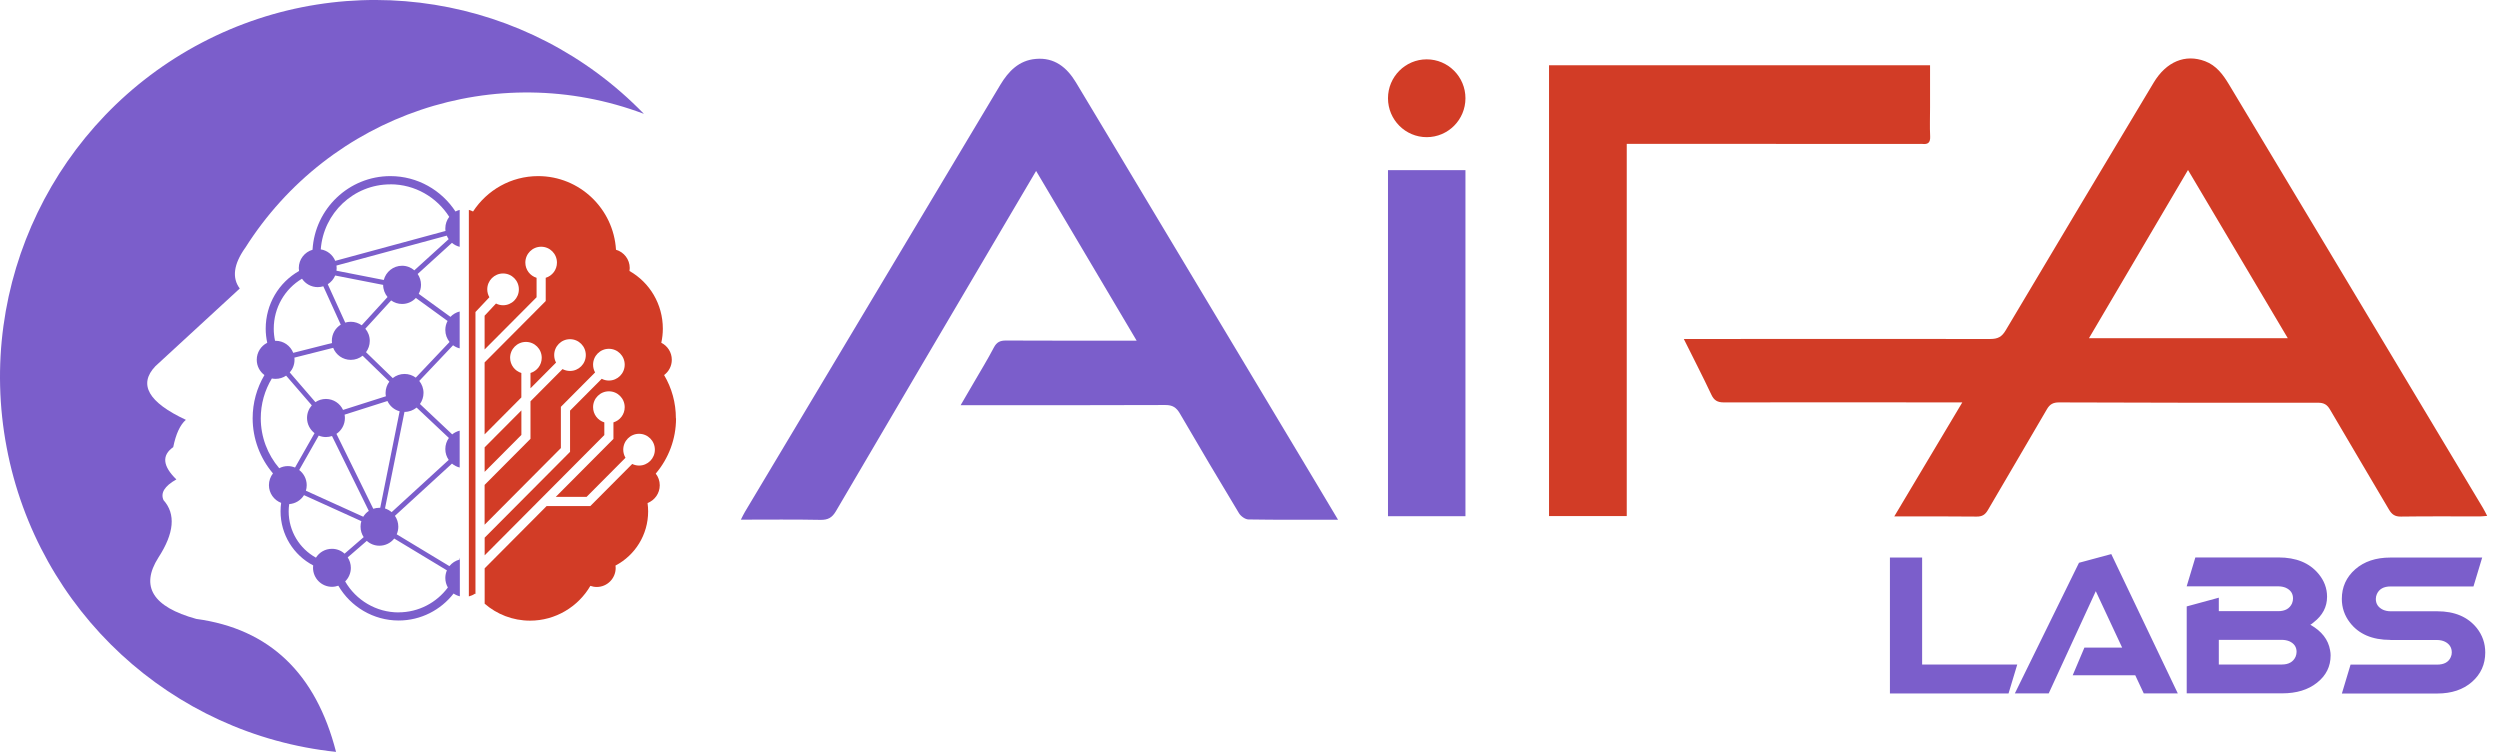 <svg width="133" height="40" viewBox="0 0 133 40" fill="none" xmlns="http://www.w3.org/2000/svg">
<g id="aifa_logo">
<path id="Vector" d="M127.167 34.043C126.202 34.043 125.482 33.733 125.011 33.115C124.729 32.747 124.585 32.327 124.585 31.862C124.585 31.23 124.822 30.708 125.296 30.288C125.77 29.872 126.394 29.662 127.164 29.662H132.052L131.589 31.199H127.181C126.811 31.199 126.569 31.335 126.447 31.61C126.411 31.695 126.394 31.78 126.394 31.865C126.394 32.126 126.521 32.316 126.775 32.438C126.896 32.492 127.031 32.52 127.184 32.52H129.664C130.587 32.52 131.287 32.818 131.764 33.41C132.066 33.793 132.215 34.224 132.215 34.712C132.215 35.341 131.981 35.863 131.51 36.277C131.042 36.688 130.424 36.895 129.664 36.895H124.588L125.05 35.358H129.647C130.023 35.358 130.268 35.225 130.381 34.958C130.418 34.879 130.435 34.797 130.435 34.712C130.435 34.451 130.313 34.261 130.074 34.139C129.947 34.077 129.805 34.048 129.647 34.048H127.167V34.043ZM118.041 34.043V35.352H121.39C121.754 35.352 121.997 35.216 122.124 34.941C122.161 34.851 122.178 34.763 122.178 34.678C122.178 34.417 122.048 34.23 121.788 34.113C121.667 34.065 121.534 34.04 121.39 34.04H118.041V34.043ZM116.331 32.262L118.041 31.797V32.514H121.201C121.565 32.514 121.808 32.378 121.935 32.103C121.972 32.012 121.989 31.924 121.989 31.839C121.989 31.573 121.859 31.383 121.599 31.267C121.478 31.218 121.345 31.193 121.201 31.193H116.331L116.793 29.656H121.218C122.149 29.656 122.855 29.942 123.337 30.518C123.645 30.884 123.8 31.292 123.8 31.746C123.8 32.287 123.563 32.741 123.084 33.11C123.03 33.161 122.973 33.2 122.911 33.237C123.515 33.578 123.865 34.028 123.961 34.593C123.981 34.689 123.989 34.783 123.989 34.865C123.989 35.455 123.75 35.939 123.264 36.322C122.793 36.697 122.175 36.886 121.41 36.886H116.333V32.256L116.331 32.262ZM110.266 35.928L110.89 34.454H112.899L111.496 31.451L108.991 36.889H107.19L110.602 29.94L112.32 29.477L115.859 36.889H114.048L113.596 35.925H110.266V35.928ZM100.544 29.662H102.257V35.355H107.317L106.854 36.892H100.544V29.662Z" fill="#7B5ECB"/>
<path id="Vector_2" d="M100.768 27.485C101.99 25.44 103.164 23.467 104.394 21.408H103.869C99.817 21.406 95.767 21.397 91.715 21.408C91.359 21.408 91.182 21.298 91.035 20.977C90.586 20.022 90.101 19.086 89.579 18.034H90.248C95.46 18.034 100.669 18.026 105.881 18.034C106.276 18.034 106.494 17.927 106.7 17.578C109.313 13.177 111.943 8.788 114.573 4.399C115.245 3.279 116.252 2.859 117.308 3.256C117.906 3.48 118.264 3.965 118.58 4.49C120.353 7.441 122.122 10.39 123.894 13.342C126.626 17.898 129.355 22.455 132.086 27.011C132.162 27.136 132.225 27.269 132.318 27.445C132.157 27.456 132.044 27.473 131.934 27.473C130.534 27.473 129.132 27.462 127.732 27.482C127.41 27.488 127.247 27.369 127.091 27.105C126.053 25.333 124.997 23.572 123.962 21.797C123.807 21.527 123.634 21.425 123.321 21.425C118.727 21.431 114.133 21.425 109.539 21.408C109.231 21.408 109.05 21.502 108.892 21.777C107.857 23.566 106.796 25.344 105.757 27.133C105.61 27.386 105.45 27.485 105.153 27.482C103.728 27.465 102.3 27.473 100.771 27.473M121.71 17.992C119.926 14.986 118.188 12.052 116.402 9.043C114.63 12.054 112.9 14.995 111.133 17.992H121.707H121.71Z" fill="#D23C26"/>
<path id="Vector_3" d="M71.181 27.649C69.522 27.649 67.97 27.66 66.418 27.635C66.246 27.632 66.008 27.462 65.912 27.3C64.852 25.542 63.804 23.779 62.772 22.003C62.583 21.677 62.379 21.544 61.993 21.547C58.527 21.564 55.062 21.555 51.597 21.555H51.106C51.371 21.102 51.597 20.716 51.82 20.331C52.175 19.718 52.548 19.111 52.875 18.485C53.025 18.201 53.205 18.116 53.513 18.116C55.638 18.128 57.76 18.122 59.885 18.122C60.048 18.122 60.209 18.122 60.469 18.122C58.674 15.091 56.922 12.133 55.121 9.094C54.577 10.015 54.08 10.855 53.586 11.697C50.544 16.86 47.499 22.023 44.471 27.195C44.268 27.541 44.048 27.663 43.65 27.657C42.267 27.629 40.882 27.646 39.414 27.646C39.507 27.465 39.566 27.337 39.64 27.215C44.163 19.65 48.687 12.082 53.214 4.517C53.651 3.789 54.21 3.21 55.104 3.134C56.095 3.046 56.755 3.582 57.238 4.381C58.347 6.219 59.445 8.062 60.548 9.902C63.678 15.122 66.807 20.342 69.937 25.562C70.337 26.231 70.738 26.903 71.181 27.646" fill="#7B5ECB"/>
<path id="Vector_4" d="M82.411 3.472H102.679C102.679 4.237 102.679 4.974 102.679 5.712C102.679 6.225 102.659 6.741 102.684 7.254C102.701 7.589 102.569 7.691 102.267 7.657C102.222 7.651 102.176 7.657 102.131 7.657C97.1 7.657 92.071 7.657 87.039 7.654H86.543V27.454H82.408V3.472H82.411Z" fill="#D23C26"/>
<path id="Vector_5" d="M77.962 9.052H73.841V27.462H77.962V9.052Z" fill="#7B5ECB"/>
<path id="Vector_6" d="M77.962 5.227C77.962 6.37 77.039 7.297 75.901 7.297C74.764 7.297 73.841 6.37 73.841 5.227C73.841 4.084 74.764 3.157 75.901 3.157C77.039 3.157 77.962 4.084 77.962 5.227Z" fill="#D23C26"/>
<path id="Vector_7" d="M25.782 23.799V25.103L27.738 23.138V21.834L25.782 23.799Z" fill="#D23C26"/>
<path id="Vector_8" d="M24.455 29.682C24.453 29.71 24.45 29.741 24.444 29.77C24.23 29.826 24.043 29.951 23.908 30.118L21.106 28.426C21.159 28.301 21.19 28.165 21.19 28.02C21.19 27.805 21.123 27.606 21.01 27.442L24.046 24.663C24.162 24.762 24.3 24.833 24.455 24.873V22.911C24.309 22.948 24.17 23.016 24.058 23.109L22.342 21.493C22.46 21.326 22.531 21.125 22.531 20.903C22.531 20.662 22.446 20.441 22.305 20.265L24.103 18.368C24.207 18.445 24.326 18.502 24.455 18.533V16.571C24.264 16.619 24.094 16.718 23.964 16.857L22.277 15.632C22.353 15.488 22.398 15.323 22.398 15.15C22.398 14.938 22.33 14.739 22.22 14.575L24.043 12.919C24.159 13.018 24.3 13.092 24.455 13.131V11.166C24.376 11.186 24.303 11.215 24.232 11.252C23.49 10.12 22.215 9.369 20.767 9.369C18.563 9.369 16.754 11.104 16.627 13.287C16.204 13.409 15.896 13.798 15.896 14.26C15.896 14.314 15.902 14.365 15.91 14.416C14.832 15.028 14.135 16.182 14.135 17.487C14.135 17.739 14.164 17.991 14.217 18.235C13.887 18.402 13.659 18.743 13.659 19.14C13.659 19.474 13.819 19.769 14.068 19.953C13.661 20.642 13.441 21.431 13.441 22.25C13.441 23.336 13.833 24.374 14.522 25.185C14.389 25.358 14.307 25.573 14.307 25.809C14.307 26.239 14.576 26.608 14.957 26.753C14.937 26.9 14.925 27.05 14.925 27.198C14.925 28.443 15.62 29.534 16.661 30.079C16.655 30.121 16.653 30.164 16.653 30.206C16.653 30.765 17.104 31.218 17.66 31.218C17.779 31.218 17.891 31.196 17.999 31.159C18.653 32.282 19.867 33.011 21.207 33.011C22.392 33.011 23.451 32.449 24.131 31.576C24.23 31.644 24.343 31.695 24.464 31.723V29.676L24.455 29.682ZM23.88 23.299C23.761 23.466 23.691 23.668 23.691 23.889C23.691 24.11 23.758 24.303 23.871 24.467L20.835 27.246C20.733 27.158 20.612 27.093 20.482 27.05L21.518 21.913H21.523C21.766 21.913 21.989 21.825 22.164 21.683L23.88 23.299ZM15.919 25.003L16.957 23.174C17.076 23.223 17.203 23.251 17.338 23.251C17.451 23.251 17.561 23.231 17.663 23.197L19.621 27.181C19.5 27.26 19.401 27.368 19.325 27.49L16.274 26.106C16.303 26.013 16.317 25.913 16.317 25.811C16.317 25.483 16.159 25.19 15.916 25.003H15.919ZM15.662 19.026L17.725 18.505C17.872 18.879 18.236 19.145 18.662 19.145C18.899 19.145 19.119 19.063 19.291 18.924L20.713 20.302C20.589 20.47 20.513 20.679 20.513 20.903C20.513 20.966 20.519 21.025 20.53 21.082L18.25 21.808C18.089 21.462 17.742 21.224 17.338 21.224C17.132 21.224 16.94 21.286 16.78 21.394L15.414 19.814C15.572 19.636 15.668 19.401 15.668 19.142C15.668 19.103 15.668 19.063 15.659 19.023L15.662 19.026ZM18.366 17.163L17.437 15.122C17.612 15.011 17.75 14.85 17.832 14.657L20.383 15.156C20.383 15.403 20.474 15.627 20.617 15.802L19.243 17.305C19.079 17.189 18.879 17.118 18.662 17.118C18.557 17.118 18.459 17.135 18.366 17.163ZM17.9 23.081C18.171 22.899 18.349 22.59 18.349 22.239C18.349 22.176 18.343 22.117 18.332 22.06L20.612 21.334C20.736 21.601 20.973 21.805 21.261 21.881L20.228 27.014C20.228 27.014 20.2 27.014 20.186 27.014C20.07 27.014 19.963 27.034 19.858 27.067L17.9 23.084V23.081ZM23.812 17.073C23.733 17.217 23.691 17.382 23.691 17.555C23.691 17.796 23.775 18.017 23.916 18.193L22.119 20.09C21.952 19.968 21.746 19.894 21.523 19.894C21.286 19.894 21.066 19.976 20.894 20.115L19.472 18.737C19.596 18.57 19.672 18.36 19.672 18.136C19.672 17.889 19.585 17.662 19.435 17.487L20.809 15.984C20.973 16.1 21.173 16.171 21.391 16.171C21.681 16.171 21.941 16.049 22.124 15.851L23.812 17.076V17.073ZM22.045 14.382C21.87 14.232 21.642 14.138 21.391 14.138C20.922 14.138 20.53 14.461 20.417 14.895L17.9 14.402C17.905 14.356 17.911 14.308 17.911 14.263C17.911 14.217 17.905 14.172 17.9 14.127L23.767 12.536C23.795 12.601 23.829 12.666 23.868 12.723L22.045 14.379V14.382ZM20.767 9.805C22.082 9.805 23.239 10.497 23.899 11.535C23.77 11.705 23.691 11.918 23.691 12.15C23.691 12.196 23.693 12.241 23.702 12.287L17.835 13.877C17.702 13.56 17.415 13.321 17.065 13.268C17.206 11.337 18.811 9.808 20.767 9.808V9.805ZM16.068 14.83C16.249 15.099 16.557 15.275 16.904 15.275C17.008 15.275 17.107 15.258 17.2 15.23L18.128 17.271C17.843 17.45 17.654 17.767 17.654 18.13C17.654 18.17 17.657 18.21 17.663 18.249L15.6 18.771C15.453 18.397 15.089 18.13 14.663 18.13C14.652 18.13 14.643 18.13 14.632 18.13C14.587 17.92 14.564 17.705 14.564 17.487C14.564 16.367 15.151 15.371 16.066 14.827L16.068 14.83ZM14.855 24.91C14.229 24.178 13.873 23.237 13.873 22.253C13.873 21.496 14.079 20.767 14.463 20.135C14.528 20.149 14.595 20.155 14.663 20.155C14.869 20.155 15.061 20.092 15.222 19.985L16.588 21.564C16.43 21.743 16.334 21.978 16.334 22.236C16.334 22.565 16.492 22.857 16.734 23.044L15.696 24.873C15.577 24.825 15.45 24.796 15.315 24.796C15.149 24.796 14.993 24.836 14.855 24.91ZM17.657 29.197C17.299 29.197 16.986 29.384 16.808 29.668C15.936 29.188 15.357 28.258 15.357 27.201C15.357 27.073 15.366 26.946 15.386 26.818C15.719 26.795 16.006 26.611 16.173 26.342L19.223 27.725C19.195 27.819 19.181 27.918 19.181 28.02C19.181 28.224 19.243 28.417 19.348 28.576L18.332 29.455C18.154 29.293 17.92 29.197 17.66 29.197H17.657ZM21.202 32.58C20.014 32.58 18.938 31.93 18.363 30.932C18.549 30.748 18.665 30.493 18.665 30.209C18.665 30.005 18.603 29.812 18.498 29.653L19.514 28.774C19.692 28.936 19.926 29.032 20.186 29.032C20.505 29.032 20.79 28.882 20.973 28.65L23.775 30.342C23.722 30.467 23.691 30.603 23.691 30.748C23.691 30.932 23.741 31.105 23.826 31.255C23.228 32.058 22.274 32.577 21.199 32.577L21.202 32.58Z" fill="#7B5ECB"/>
<path id="Vector_9" d="M35.957 22.25C35.957 21.431 35.74 20.642 35.33 19.953C35.579 19.769 35.74 19.474 35.74 19.14C35.74 18.743 35.511 18.4 35.181 18.235C35.234 17.991 35.263 17.739 35.263 17.487C35.263 16.182 34.566 15.028 33.488 14.416C33.496 14.365 33.502 14.314 33.502 14.26C33.502 13.798 33.191 13.406 32.771 13.287C32.641 11.104 30.835 9.369 28.631 9.369C27.183 9.369 25.908 10.117 25.166 11.252C25.095 11.215 25.022 11.186 24.943 11.166V31.729C25.064 31.698 25.174 31.649 25.273 31.581C25.281 31.59 25.29 31.599 25.295 31.61V16.599L26.035 15.814C25.964 15.689 25.922 15.547 25.922 15.394C25.922 14.929 26.297 14.549 26.763 14.549C27.229 14.549 27.604 14.926 27.604 15.394C27.604 15.862 27.229 16.239 26.763 16.239C26.627 16.239 26.5 16.205 26.387 16.148L25.781 16.795V18.592L28.546 15.814V14.779C28.199 14.674 27.948 14.351 27.948 13.971C27.948 13.503 28.323 13.126 28.789 13.126C29.255 13.126 29.63 13.503 29.63 13.971C29.63 14.354 29.379 14.674 29.032 14.779V16.015L25.781 19.281V23.109L27.736 21.144V19.843C27.392 19.738 27.138 19.415 27.138 19.035C27.138 18.567 27.514 18.19 27.979 18.19C28.445 18.19 28.82 18.567 28.82 19.035C28.82 19.418 28.569 19.738 28.222 19.843V20.657L29.582 19.29C29.517 19.171 29.483 19.035 29.483 18.89C29.483 18.422 29.859 18.045 30.324 18.045C30.79 18.045 31.165 18.422 31.165 18.89C31.165 19.358 30.79 19.735 30.324 19.735C30.18 19.735 30.045 19.698 29.926 19.636L28.222 21.349V23.345L25.781 25.797V27.915L29.839 23.838V21.643L31.659 19.814C31.591 19.693 31.552 19.551 31.552 19.401C31.552 18.933 31.927 18.556 32.393 18.556C32.858 18.556 33.234 18.933 33.234 19.401C33.234 19.868 32.858 20.245 32.393 20.245C32.254 20.245 32.125 20.212 32.012 20.152L30.327 21.845V24.039L25.784 28.604V29.543L32.15 23.146V22.471C31.803 22.366 31.552 22.043 31.552 21.663C31.552 21.195 31.927 20.818 32.393 20.818C32.858 20.818 33.234 21.195 33.234 21.663C33.234 22.046 32.983 22.366 32.635 22.471V23.35L29.565 26.435H31.205L33.276 24.354C33.203 24.229 33.157 24.082 33.157 23.923C33.157 23.455 33.533 23.078 33.998 23.078C34.464 23.078 34.839 23.455 34.839 23.923C34.839 24.391 34.464 24.768 33.998 24.768C33.869 24.768 33.745 24.737 33.634 24.683L31.405 26.923H29.08L25.784 30.235V32.117C26.433 32.679 27.276 33.019 28.199 33.019C29.54 33.019 30.753 32.29 31.408 31.168C31.512 31.204 31.628 31.227 31.747 31.227C32.302 31.227 32.754 30.773 32.754 30.215C32.754 30.172 32.751 30.13 32.745 30.087C33.784 29.543 34.481 28.451 34.481 27.206C34.481 27.056 34.47 26.909 34.45 26.761C34.828 26.617 35.099 26.248 35.099 25.817C35.099 25.582 35.02 25.366 34.885 25.196C35.573 24.385 35.965 23.35 35.965 22.262" fill="#D23C26"/>
<path id="Vector_10" fill-rule="evenodd" clip-rule="evenodd" d="M13.032 13.203C12.428 14.065 12.335 14.782 12.755 15.349C12.755 15.349 11.259 16.727 8.265 19.483C7.348 20.45 7.89 21.402 9.888 22.335C9.583 22.599 9.358 23.084 9.216 23.787C8.598 24.221 8.652 24.794 9.383 25.505C8.754 25.857 8.528 26.226 8.7 26.608C9.36 27.346 9.27 28.366 8.423 29.668C7.453 31.199 8.124 32.285 10.441 32.926C14.324 33.453 16.805 35.812 17.877 40C9.118 39.076 1.995 32.492 0.353 23.798C-1.293 15.108 2.929 6.358 10.74 2.269C18.552 -1.82 28.107 -0.28 34.256 6.057C26.391 3.094 17.533 6.074 13.035 13.203" fill="#7B5ECB"/>
</g>
</svg>
